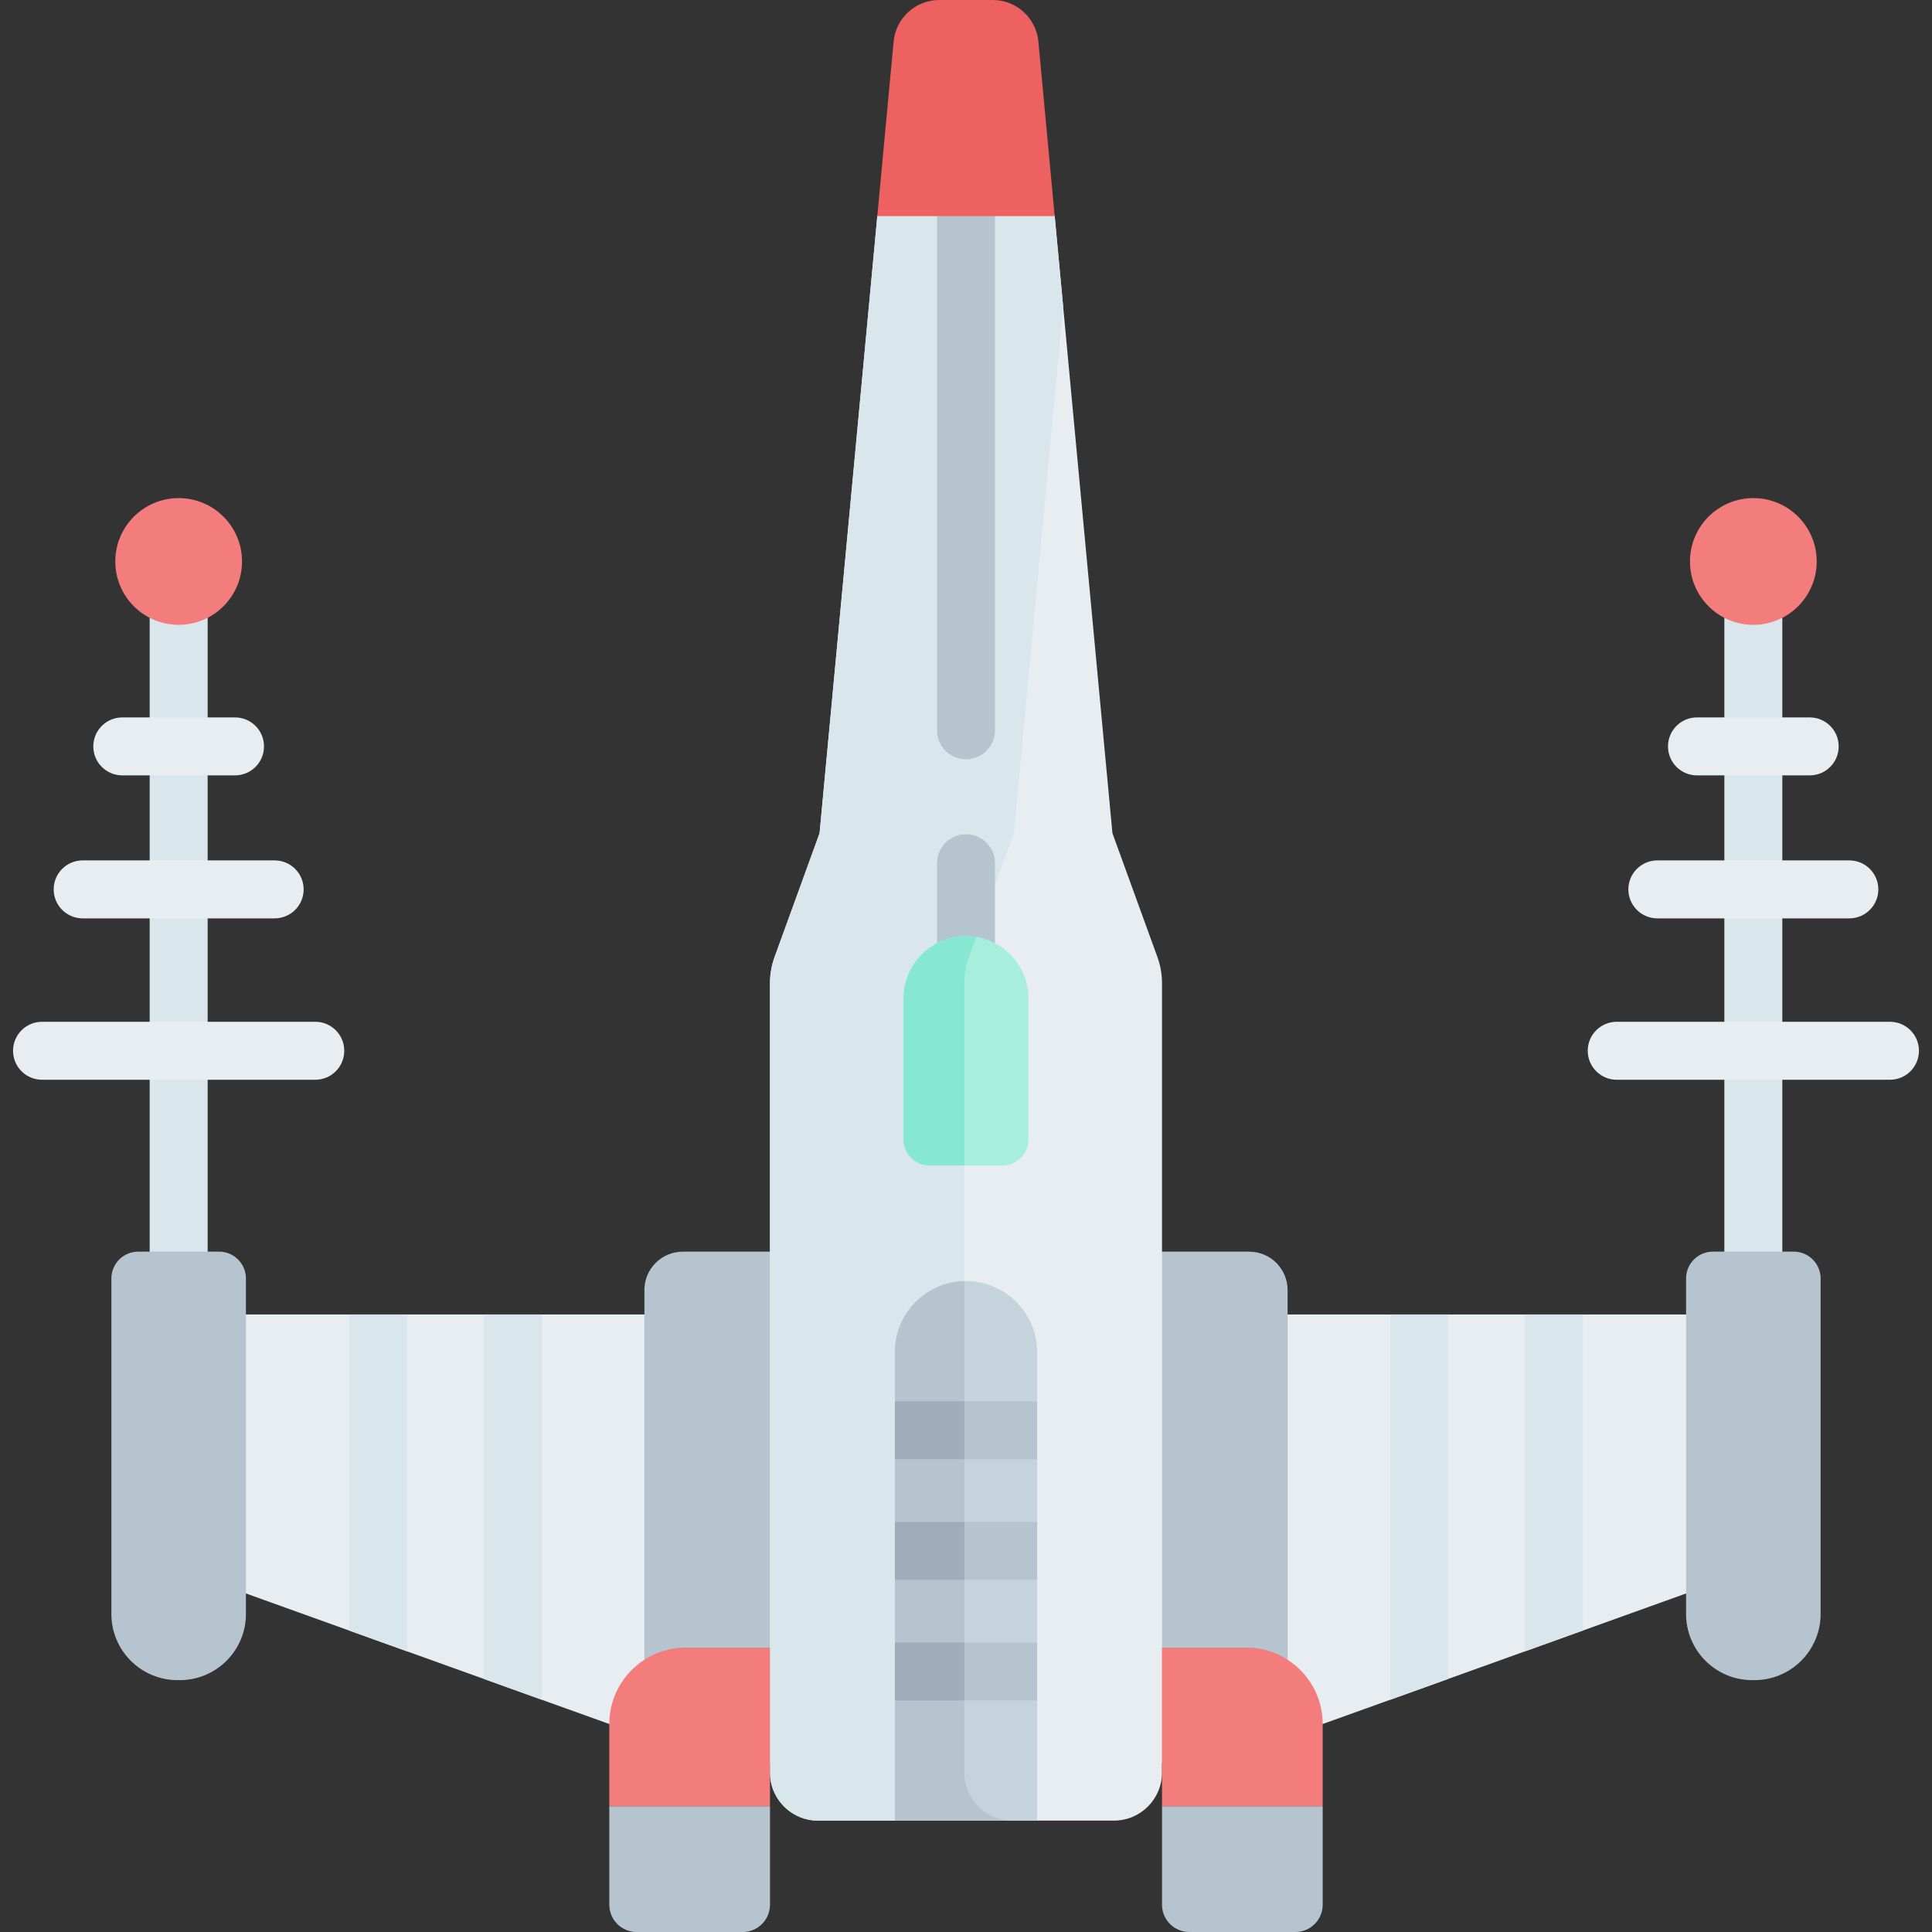 <svg xmlns="http://www.w3.org/2000/svg" version="1.1" xmlns:xlink="http://www.w3.org/1999/xlink" width="512" height="512" x="0" y="0" viewBox="0 0 499.94 499.94" style="enable-background:new 0 0 512 512" xml:space="preserve" class=""><rect x="0" y="0" width="499.94" height="499.94" fill="#333333" stroke="none"/><g><path fill="#e8edf2" d="m456.25 340.15 2 58.03-21.95 14.16-94.03 33.78-33.66 10.08H190.4l-32.73-10.08-94.03-33.78-24.91-11.03-2.46-61.16h27.37z" opacity="1" data-original="#e8edf2" class=""></path><path fill="#b6c4cf" d="M333.193 333.838c0-5.496-4.456-9.952-9.952-9.952H176.699c-5.496 0-9.952 4.456-9.952 9.952v122.364h166.445V333.838z" opacity="1" data-original="#b6c4cf" class=""></path><path fill="#e8edf2" d="m299.51 247.67-11.65-32.07-14.94-159.68-6.193-11.765h-30.933L227.02 55.92 212.08 215.6l-11.65 32.07c-.78 2.15-1.18 4.42-1.18 6.71v204.29c0 6.88 5.58 12.45 12.46 12.45h76.52c6.88 0 12.46-5.57 12.46-12.45V254.38c0-2.29-.4-4.56-1.18-6.71z" opacity="1" data-original="#e8edf2" class=""></path><path fill="#d9e7ec" d="M249.539 458.67V254.38c0-2.29.4-4.56 1.18-6.71l11.65-32.07 12.746-136.227-2.195-23.453-6.193-11.765h-30.933L227.02 55.92 212.08 215.6l-11.65 32.07c-.78 2.15-1.18 4.42-1.18 6.71v204.29c0 6.88 5.58 12.45 12.46 12.45h50.289c-6.88 0-12.46-5.57-12.46-12.45zM453.709 361.386a7.499 7.499 0 0 1-7.5-7.5V149.098c0-4.143 3.357-7.5 7.5-7.5s7.5 3.357 7.5 7.5v204.788a7.5 7.5 0 0 1-7.5 7.5zM46.231 356.386a7.499 7.499 0 0 1-7.5-7.5V151.098c0-4.143 3.357-7.5 7.5-7.5s7.5 3.357 7.5 7.5v197.788a7.5 7.5 0 0 1-7.5 7.5z" opacity="1" data-original="#d9e7ec" class=""></path><path fill="#c5d3dd" d="M268.37 349.89v121.23h-36.8V349.89c0-10.16 8.24-18.4 18.4-18.4 5.08 0 9.68 2.06 13.01 5.39s5.39 7.93 5.39 13.01z" opacity="1" data-original="#c5d3dd"></path><path fill="#b6c4cf" d="M249.539 458.67V331.512c-9.959.231-17.969 8.364-17.969 18.378v121.23h30.425c-6.878-.002-12.456-5.571-12.456-12.45z" opacity="1" data-original="#b6c4cf" class=""></path><path fill="#b6c4cf" d="M268.37 425.016h-36.8v15h36.8z" opacity="1" data-original="#b6c4cf" class=""></path><path fill="#9facba" d="M249.539 440.016v-15H231.57v15h.001z" opacity="1" data-original="#9facba"></path><path fill="#b6c4cf" d="M268.37 393.808h-36.8v15h36.8z" opacity="1" data-original="#b6c4cf" class=""></path><path fill="#9facba" d="M249.539 408.808v-15H231.57v15h.001z" opacity="1" data-original="#9facba"></path><path fill="#b6c4cf" d="M268.37 362.601h-36.8v15h36.8z" opacity="1" data-original="#b6c4cf" class=""></path><path fill="#9facba" d="M249.539 377.601v-15H231.57v15h.001z" opacity="1" data-original="#9facba"></path><path fill="#b6c4cf" d="M249.97 196.469a7.499 7.499 0 0 1-7.5-7.5V55.925c0-4.143 3.357-7.5 7.5-7.5s7.5 3.357 7.5 7.5v133.044a7.5 7.5 0 0 1-7.5 7.5z" opacity="1" data-original="#b6c4cf" class=""></path><path fill="#ee6161" d="m268.7 10.75 4.22 45.17h-45.9l4.22-45.17C231.81 4.66 236.93 0 243.05 0h13.84c6.12 0 11.24 4.66 11.81 10.75z" opacity="1" data-original="#ee6161"></path><path fill="#b6c4cf" d="M249.97 260.723a7.499 7.499 0 0 1-7.5-7.5v-29.84c0-4.143 3.357-7.5 7.5-7.5s7.5 3.357 7.5 7.5v29.84a7.5 7.5 0 0 1-7.5 7.5z" opacity="1" data-original="#b6c4cf" class=""></path><path fill="#a7eedc" d="M259.388 301.587h-18.835a6.746 6.746 0 0 1-6.746-6.746v-36.455c0-8.927 7.237-16.163 16.163-16.163 8.927 0 16.163 7.237 16.163 16.163v36.455a6.745 6.745 0 0 1-6.745 6.746z" opacity="1" data-original="#a7eedc"></path><path fill="#86e8d0" d="M240.552 301.587h8.986V254.38c0-2.29.4-4.56 1.18-6.71l1.894-5.213a16.201 16.201 0 0 0-2.642-.234c-8.927 0-16.163 7.237-16.163 16.164v36.455a6.746 6.746 0 0 0 6.745 6.745z" opacity="1" data-original="#86e8d0"></path><path fill="#b6c4cf" d="M45.952 434.764h.557c9.46 0 17.129-7.669 17.129-17.129v-86.797a6.952 6.952 0 0 0-6.952-6.952h-20.91a6.952 6.952 0 0 0-6.952 6.952v86.797c-.001 9.46 7.668 17.129 17.128 17.129z" opacity="1" data-original="#b6c4cf" class=""></path><circle cx="46.23" cy="145.288" r="16.397" fill="#f37c7c" opacity="1" data-original="#f37c7c"></circle><path fill="#e8edf2" d="M60.817 200.643H31.644c-4.143 0-7.5-3.357-7.5-7.5s3.357-7.5 7.5-7.5h29.173c4.143 0 7.5 3.357 7.5 7.5s-3.358 7.5-7.5 7.5zM71.071 237.645H21.39c-4.143 0-7.5-3.357-7.5-7.5s3.357-7.5 7.5-7.5h49.681c4.143 0 7.5 3.357 7.5 7.5s-3.358 7.5-7.5 7.5zM81.583 279.405H10.877c-4.143 0-7.5-3.357-7.5-7.5s3.357-7.5 7.5-7.5h70.706c4.143 0 7.5 3.357 7.5 7.5s-3.357 7.5-7.5 7.5z" opacity="1" data-original="#e8edf2" class=""></path><path fill="#d9e7ec" d="m125.199 434.455 15 5.389V340.15h-15zM90.346 421.934l15 5.389V340.15h-15z" opacity="1" data-original="#d9e7ec" class=""></path><path fill="#f37c7c" d="M199.25 426.35v41.06h-41.58v-21.29c0-10.91 8.85-19.77 19.77-19.77zM342.27 446.12v21.29h-41.58v-41.06h21.81c10.92 0 19.77 8.86 19.77 19.77z" opacity="1" data-original="#f37c7c"></path><g fill="#b6c4cf"><path d="M342.27 467.41v25.47c0 3.9-3.16 7.06-7.07 7.06h-27.45c-3.9 0-7.06-3.16-7.06-7.06v-25.47zM199.25 467.41v25.47c0 3.9-3.16 7.06-7.06 7.06h-27.45c-3.91 0-7.07-3.16-7.07-7.06v-25.47z" fill="#b6c4cf" opacity="1" data-original="#b6c4cf" class=""></path></g><path fill="#b6c4cf" d="M453.988 434.764h-.557c-9.46 0-17.129-7.669-17.129-17.129v-86.797a6.952 6.952 0 0 1 6.952-6.952h20.91a6.952 6.952 0 0 1 6.952 6.952v86.797c.001 9.46-7.668 17.129-17.128 17.129z" opacity="1" data-original="#b6c4cf" class=""></path><circle cx="453.71" cy="145.288" r="16.397" fill="#f37c7c" opacity="1" data-original="#f37c7c"></circle><path fill="#e8edf2" d="M468.296 200.643h-29.173c-4.143 0-7.5-3.357-7.5-7.5s3.357-7.5 7.5-7.5h29.173c4.143 0 7.5 3.357 7.5 7.5s-3.357 7.5-7.5 7.5zM478.55 237.645h-49.681c-4.143 0-7.5-3.357-7.5-7.5s3.357-7.5 7.5-7.5h49.681c4.143 0 7.5 3.357 7.5 7.5s-3.357 7.5-7.5 7.5zM489.063 279.405h-70.706c-4.143 0-7.5-3.357-7.5-7.5s3.357-7.5 7.5-7.5h70.706c4.143 0 7.5 3.357 7.5 7.5s-3.358 7.5-7.5 7.5z" opacity="1" data-original="#e8edf2" class=""></path><g fill="#d9e7ec"><path d="m359.741 439.844 15-5.389V340.15h-15zM394.594 427.323l15-5.389V340.15h-15z" fill="#d9e7ec" opacity="1" data-original="#d9e7ec" class=""></path></g></g></svg>